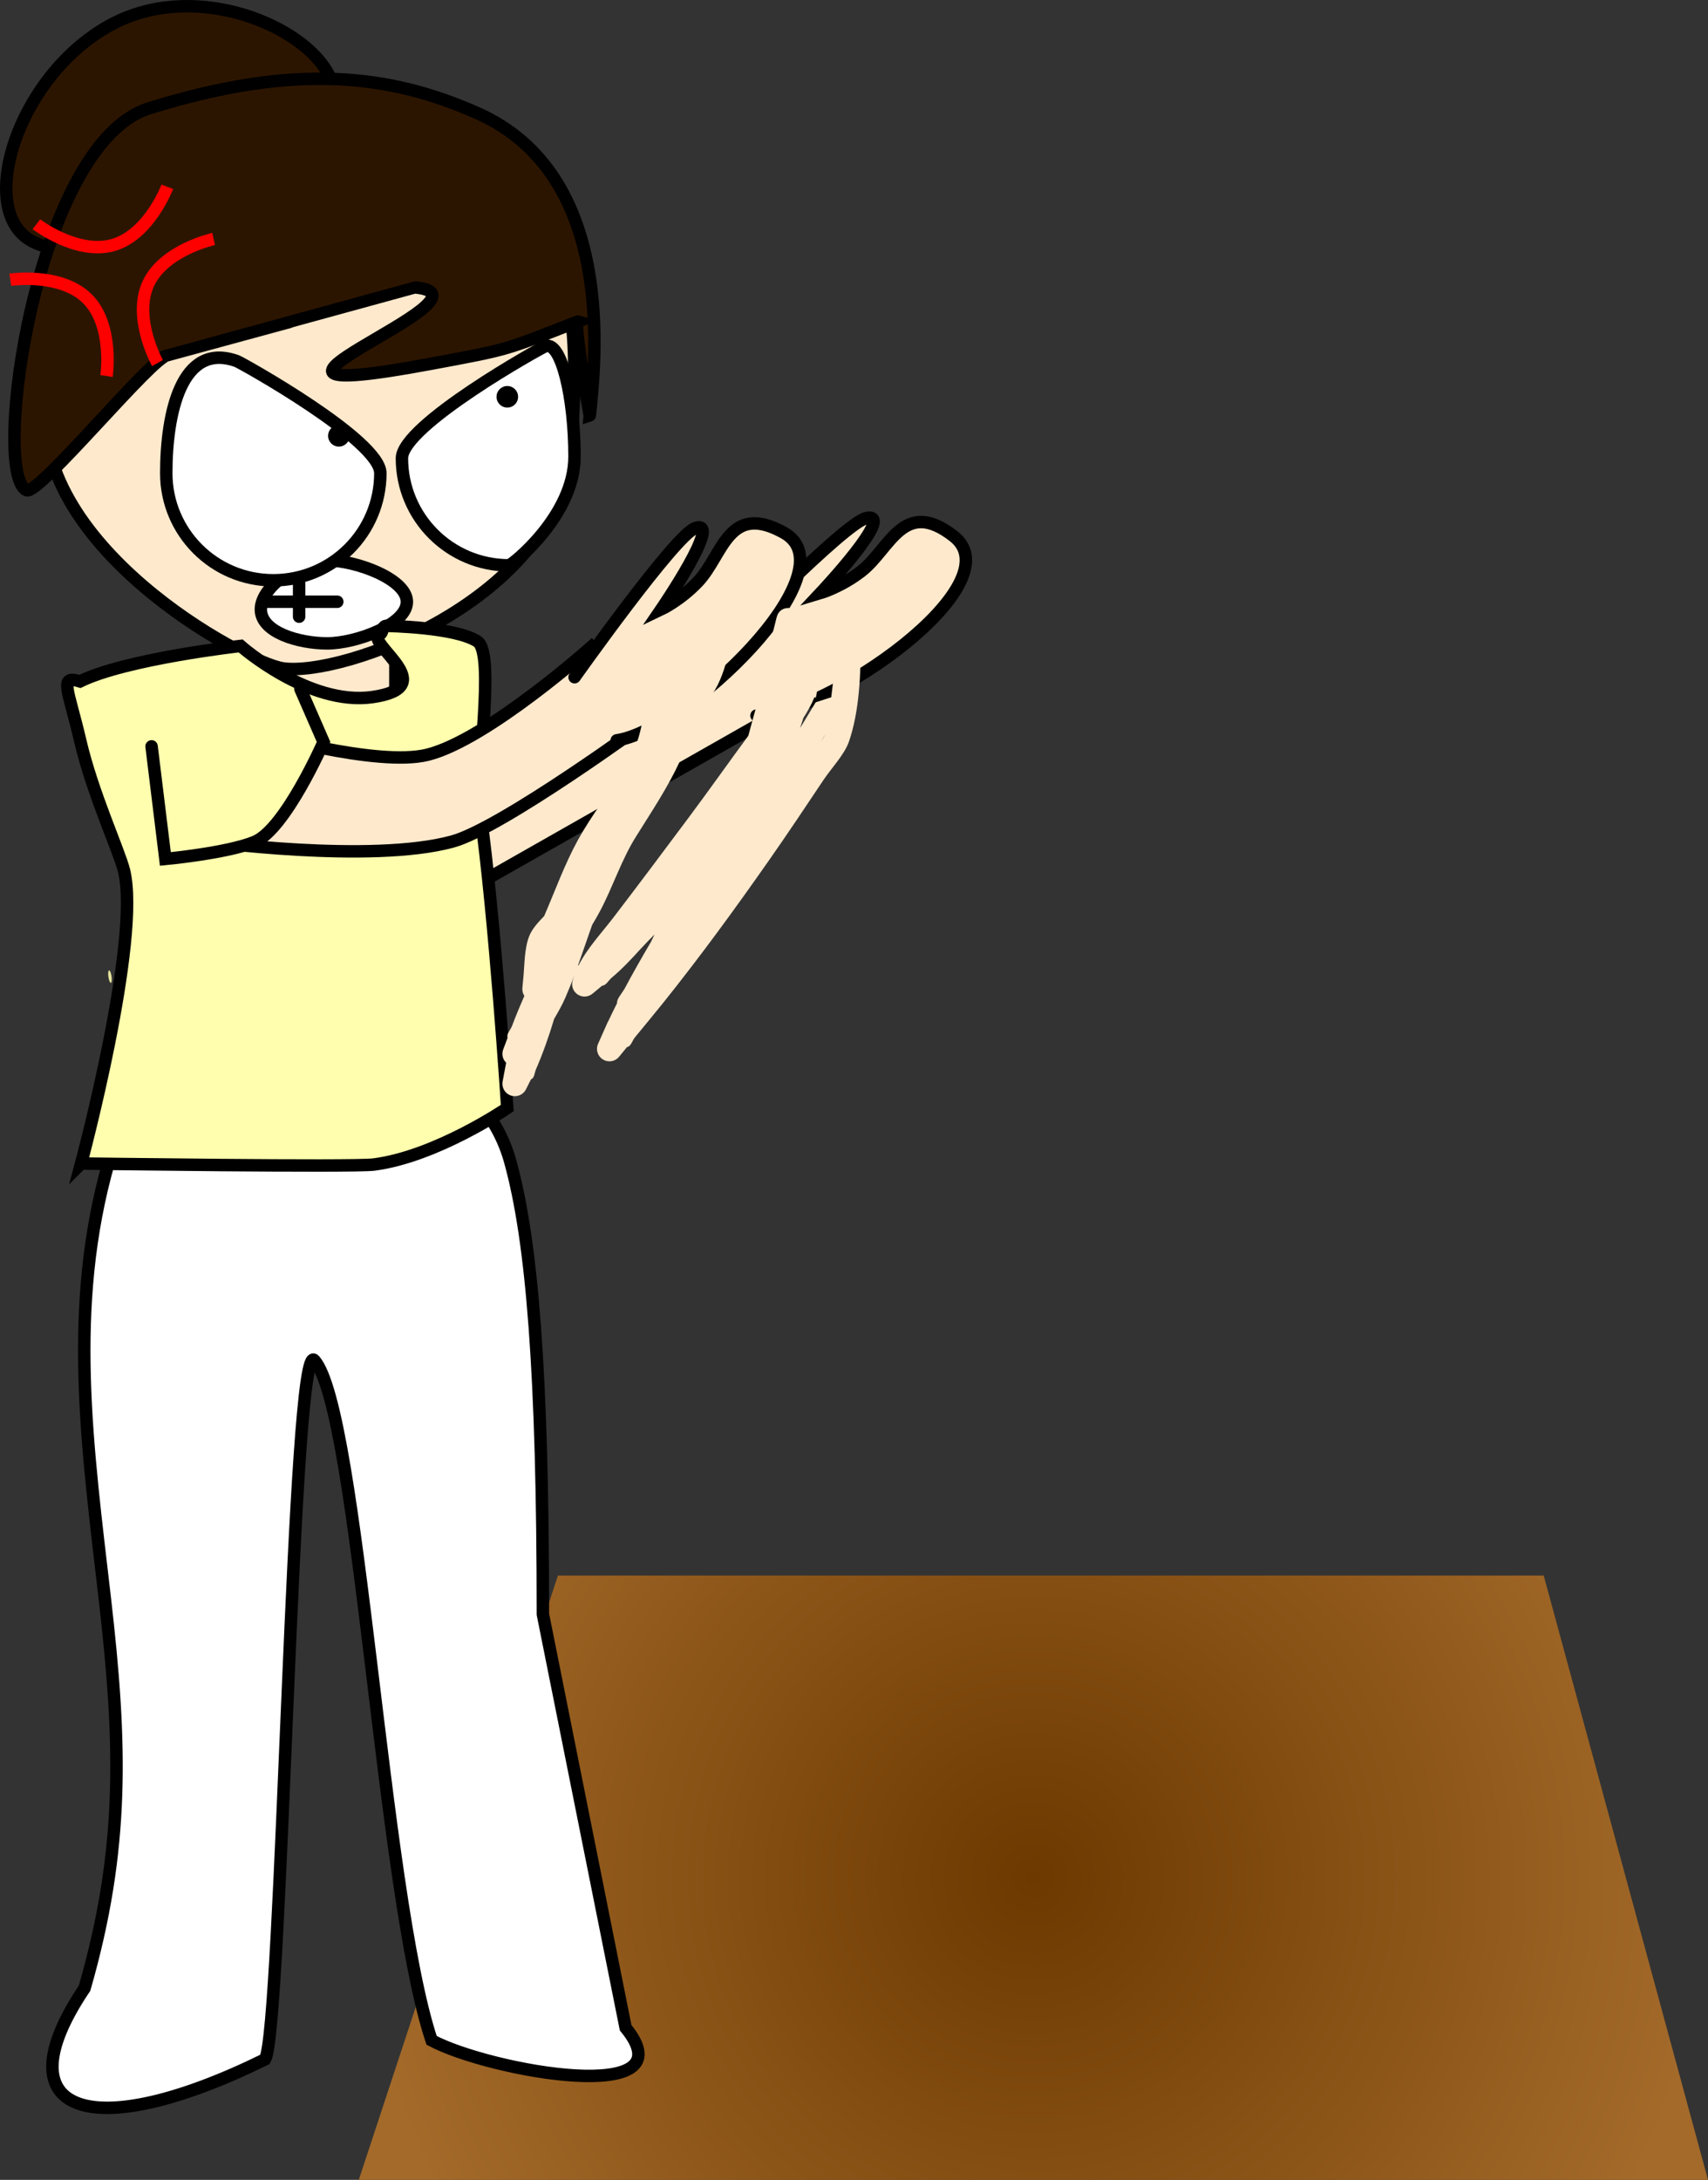 <svg version="1.1" xmlns="http://www.w3.org/2000/svg" xmlns:xlink="http://www.w3.org/1999/xlink" width="343.063" height="437.58" viewBox="0,0,343.063,437.58"><rect x="0" y="0" width="343.063" height="437.58" fill="#333333" stroke="none"/><defs><radialGradient cx="381.3" cy="390.346" r="135.5" gradientUnits="userSpaceOnUse" id="color-1"><stop offset="0" stop-color="#6d3900"/><stop offset="1" stop-color="#a36a2a"/></radialGradient></defs><g transform="translate(-173.737,-13.42)"><g data-paper-data="{&quot;isPaintingLayer&quot;:true}" fill-rule="nonzero" stroke-linejoin="miter" stroke-miterlimit="10" stroke-dasharray="" stroke-dashoffset="0" style="mix-blend-mode: normal"><path d="M222.15,164.967v-32h31v32z" fill="#ffe9cc" stroke="#000000" stroke-width="2.5" stroke-linecap="butt"/><path d="M245.8,451l40,-121.309h198l33,121.309z" fill="url(#color-1)" stroke="none" stroke-width="0" stroke-linecap="butt"/><path d="M239.89,28.658c4.959,10.087 -8.321,17.596 -24.847,25.72c-16.526,8.125 -33.753,13.514 -38.713,3.427c-4.959,-10.087 4.228,-31.831 20.753,-39.956c16.526,-8.125 37.847,0.721 42.806,10.808z" data-paper-data="{&quot;origRot&quot;:0}" fill="#2c1500" stroke="#000000" stroke-width="2.5" stroke-linecap="butt"/><path d="M299.398,420.46c13.03,15.936 -27.144,8.808 -38.973,2.54c-9.915,-29.851 -14.665,-126.321 -23.532,-136.519c-4.394,-5.053 -6.501,134.565 -9.91,140.328c-35.155,17.289 -53.255,10.964 -36.26,-14.28c8.075,-28.066 7.419,-49.153 4.074,-78.165c-3.5,-30.354 -7.59,-58.465 0.835,-87.836c6.65,-23.182 18.278,-28.027 42.395,-28.027c0,0 31.635,4.365 38.193,28.067c4.439,16.044 6.561,42.717 6.561,90.899z" fill="#ffffff" stroke="#000000" stroke-width="2.5" stroke-linecap="butt"/><path d="M203.798,215.757c0.024,0.7 -0.099,1.273 -0.274,1.279c-0.175,0.006 -0.336,-0.557 -0.36,-1.258c-0.024,-0.7 0.099,-1.273 0.274,-1.279c0.175,-0.006 0.336,0.557 0.36,1.258z" data-paper-data="{&quot;origRot&quot;:0}" fill="#e7e69d" stroke="none" stroke-width="2.5" stroke-linecap="butt"/><path d="M288.319,103.913c-2.763,29.869 -45.69,45.444 -57.773,43.67c-7.715,-1.132 -51.566,-24.953 -47.495,-54.672c7.383,-53.892 29.211,-51.556 58.28,-48.518c29.069,3.038 52.381,1.219 46.988,59.52z" data-paper-data="{&quot;origRot&quot;:0}" fill="#ffe9cc" stroke="#000000" stroke-width="2.5" stroke-linecap="butt"/><path d="M292.214,96.794c-0.051,0.485 -3.336,-19.086 -2.427,-18.83c-15.053,5.867 -13.487,5.492 -29.369,8.456c-51.584,9.627 15.282,-13.385 -3.156,-15.291c-0.068,-0.007 -49.847,13.693 -49.916,13.686c-2.635,-0.275 -25.867,28.125 -28.274,27.015c-7.218,-3.33 1.819,-69.532 24.601,-76.659c29.414,-9.202 48.536,-6.794 65.998,0.982c27.841,12.398 23.711,49.453 22.542,60.641z" data-paper-data="{&quot;origRot&quot;:0}" fill="#2c1500" stroke="#000000" stroke-width="2.5" stroke-linecap="butt"/><path d="M267.667,170.401l58.994,-33.437l9.385,16.235l-63.655,36.163" data-paper-data="{&quot;index&quot;:null}" fill="#ffe9cc" stroke="#000000" stroke-width="2.5" stroke-linecap="round"/><path d="M319.271,143.24c0,0 24.233,-24.96 28.515,-25.833c6.083,-1.24 -9.239,15.058 -9.239,15.058c0,0 4.136,-1.225 8.195,-4.378c5.801,-4.506 8.463,-14.858 18.529,-7.035c12.488,9.705 -25.746,36.173 -39.583,36.011" data-paper-data="{&quot;index&quot;:null}" fill="#ffe9cc" stroke="#000000" stroke-width="2.5" stroke-linecap="round"/><path d="M255.466,134.239c0,4.602 -10.293,8.333 -16,8.333c-5.707,0 -13.333,-2.216 -13.333,-6.818c0,-4.602 7.626,-9.848 13.333,-9.848c5.707,0 16,3.731 16,8.333z" fill="#ffffff" stroke="#000000" stroke-width="2.5" stroke-linecap="butt"/><path d="M207.133,108.406c0,-11.874 2.995,-26.522 14.167,-22.5c0.926,0.333 28.833,15.885 28.833,22.5c0,11.874 -9.626,21.5 -21.5,21.5c-11.874,0 -21.5,-9.626 -21.5,-21.5z" fill="#ffffff" stroke="#000000" stroke-width="2.5" stroke-linecap="butt"/><path d="M275.966,126.906c-11.874,0 -21.5,-9.626 -21.5,-21.5c0,-6.615 27.908,-22.167 28.833,-22.5c3.172,-1.022 5.833,10.293 5.833,22.167c0,11.874 -12.626,21.833 -13.167,21.833z" data-paper-data="{&quot;index&quot;:null}" fill="#ffffff" stroke="#000000" stroke-width="2.5" stroke-linecap="butt"/><path d="M239.633,100.906c0,-1.197 0.97,-2.167 2.167,-2.167c1.197,0 2.167,0.97 2.167,2.167c0,1.197 -0.97,2.167 -2.167,2.167c-1.197,0 -2.167,-0.97 -2.167,-2.167z" fill="#000000" stroke="none" stroke-width="0" stroke-linecap="butt"/><path d="M273.466,93.072c0,-1.197 0.97,-2.167 2.167,-2.167c1.197,0 2.167,0.97 2.167,2.167c0,1.197 -0.97,2.167 -2.167,2.167c-1.197,0 -2.167,-0.97 -2.167,-2.167z" fill="#000000" stroke="none" stroke-width="0" stroke-linecap="butt"/><path d="M175.8,69.572c0,0 10.165,-1.502 15.5,3.833c5.335,5.335 3.833,15.5 3.833,15.5" fill="none" stroke="#ff0000" stroke-width="2.5" stroke-linecap="butt"/><path d="M205.369,86.303c0,0 -4.99,-8.982 -1.88,-15.856c3.111,-6.874 13.152,-9.054 13.152,-9.054" fill="none" stroke="#ff0000" stroke-width="2.5" stroke-linecap="butt"/><path d="M207.337,50.917c0,0 -3.622,9.616 -10.876,11.69c-7.254,2.074 -15.412,-4.173 -15.412,-4.173" fill="none" stroke="#ff0000" stroke-width="2.5" stroke-linecap="butt"/><path d="M241.483,134.213h-14" fill="none" stroke="#000000" stroke-width="2.5" stroke-linecap="round"/><path d="M233.817,137.213v-6.667" fill="none" stroke="#000000" stroke-width="2.5" stroke-linecap="round"/><path d="M190.03,246.983c0,0 12.079,-44.977 8.604,-58.845c-0.993,-3.963 -6.345,-15.561 -8.77,-25.988c-2.425,-10.427 -4.383,-13.253 -0.052,-11.946c9.305,-4.557 32.254,-7.119 32.254,-7.119c0,0 13.694,12.1 26.488,10.267c14.281,-2.046 -1.347,-10.607 1.306,-12.691c0.887,0.268 0.475,-1.744 1.577,-1.602c0.202,0.026 13.675,0.203 18.192,3.12c3.688,2.382 -0.414,27.244 0.536,34.018c2.983,21.273 5.463,59.653 5.463,59.653c0,0 -14.155,9.693 -26.775,11.335c-4.207,0.547 -58.822,-0.202 -58.822,-0.202z" data-paper-data="{&quot;origRot&quot;:0}" fill="#fffeae" stroke="#000000" stroke-width="2.5" stroke-linecap="butt"/><path d="M196.138,209.424c0.099,0.694 0.039,1.276 -0.134,1.301c-0.173,0.025 -0.395,-0.517 -0.494,-1.211c-0.099,-0.694 -0.039,-1.276 0.134,-1.301c0.173,-0.025 0.395,0.517 0.494,1.211z" data-paper-data="{&quot;origRot&quot;:0}" fill="#e7e69d" stroke="none" stroke-width="2.5" stroke-linecap="butt"/><path d="M225.018,160.354c0,0 24.459,7.136 34.643,4.561c12.003,-3.036 32.816,-21.624 32.816,-21.624l11.773,14.596c0,0 -29.701,21.745 -39.628,24.457c-16.417,4.486 -49.615,-0.073 -49.615,-0.073" fill="#ffe9cc" stroke="#000000" stroke-width="2.5" stroke-linecap="round"/><path d="M289.143,149.365c0,0 20.1,-28.394 24.196,-29.916c5.819,-2.162 -6.81,16.302 -6.81,16.302c0,0 3.898,-1.847 7.423,-5.588c5.038,-5.345 6.074,-15.984 17.224,-9.805c13.833,7.666 -19.869,39.707 -33.565,41.676" fill="#ffe9cc" stroke="#000000" stroke-width="2.5" stroke-linecap="round"/><path d="M234.07,151.704l4.658,10.656c0,0 -7.698,17.573 -13.873,20.073c-5.596,2.265 -17.903,3.413 -17.903,3.413l-2.771,-22.601" fill="#fffeae" stroke="#000000" stroke-width="2.5" stroke-linecap="round"/><path d="M340.695,153.392c0.281,-2.131 0.517,-4.226 0.684,-6.333c-1.085,1.424 -2.201,2.82 -3.341,4.215l-0.437,2.184l-0.292,-0.058c-0.6,1.491 -1.344,2.787 -2.201,4.124c-0.224,0.682 -0.445,1.365 -0.665,2.049c1.04,-1.736 2.103,-3.458 3.135,-5.178zM344.15,136.467c1.381,0 2.5,1.119 2.5,2.5v3l-0.002,0c-0.024,6.614 -0.266,14.223 -2.418,20.387c-0.877,2.513 -3.588,5.382 -5.066,7.599c-3.601,5.402 -7.207,10.792 -10.93,16.111c-6.804,9.72 -13.732,19.22 -21.149,28.486c-1.919,2.397 -3.89,4.754 -5.834,7.13c-0.528,0.645 -0.762,1.794 -1.583,1.935l-1.57,1.919c-0.458,0.569 -1.161,0.933 -1.948,0.933c-1.381,0 -2.5,-1.119 -2.5,-2.5c0,-0.381 0.085,-0.742 0.238,-1.065l1.947,-4.381l0.022,0.01c0.58,-1.238 1.18,-2.465 1.796,-3.683c0.022,-0.48 0.18,-0.924 0.436,-1.296l1.066,-1.599c1.701,-3.202 3.501,-6.349 5.342,-9.476c0.238,-0.491 0.473,-0.984 0.706,-1.477c-0.969,0.991 -1.945,1.967 -2.839,2.95c-1.854,2.039 -3.657,3.976 -5.772,5.738c-0.64,0.533 -1.089,1.548 -1.921,1.6l-1.908,1.59c-0.435,0.368 -0.998,0.59 -1.613,0.59c-1.381,0 -2.5,-1.119 -2.5,-2.5c0,-0.297 0.052,-0.582 0.147,-0.846l0.316,-0.949c-0.584,1.557 -1.198,3.098 -1.862,4.608c-0.604,1.373 -1.388,2.767 -2.217,4.179c-1.011,3.418 -2.236,6.863 -3.647,10.125c-0.296,0.684 -0.299,1.746 -1,2l-0.976,1.952c-0.401,0.846 -1.262,1.43 -2.26,1.43c-1.381,0 -2.5,-1.119 -2.5,-2.5c0,-0.175 0.018,-0.345 0.052,-0.51l0.695,-3.708c-0.461,-0.454 -0.747,-1.085 -0.747,-1.783c0,-0.329 0.064,-0.644 0.179,-0.932l0.858,-2.287c-0.255,-0.793 0.585,-1.561 0.878,-2.341c0,0 0,0 0,0c0.772,-2.058 1.613,-4.064 2.498,-6.065c-0.261,-0.395 -0.412,-0.868 -0.412,-1.376c0,-0.09 0.005,-0.179 0.014,-0.267l0.192,-2.032c0.251,-2.652 0.197,-5.86 1.181,-8.342c0.583,-1.469 1.781,-2.758 3.001,-4.021c2.194,-5.075 4.157,-10.529 6.827,-15.353c2.706,-4.889 6.265,-9.462 9.365,-14.112c0.033,-0.049 0.065,-0.098 0.098,-0.147c0.357,-0.689 0.7,-1.379 1.024,-2.071c0.445,-1.083 0.892,-2.166 1.34,-3.248c0.022,-0.063 0.043,-0.125 0.065,-0.188c1.685,-4.946 1.543,-10.487 3.223,-15.459c1.131,-3.347 3.655,-6.119 4.799,-9.55c0,0 0.791,-2.372 3.162,-1.581c2.372,0.791 1.581,3.162 1.581,3.162c-0.167,0.5 -0.362,0.989 -0.577,1.469c0.436,0.45 0.705,1.064 0.705,1.74c0,0.229 -0.031,0.45 -0.088,0.661l-0.486,1.946c0.395,0.562 -0.333,1.333 -0.5,2c0,0 0,0 0,0c-0.278,1.114 -0.588,2.183 -0.931,3.231c0.003,0.054 0.005,0.108 0.005,0.163v0.078c0.332,-0.538 0.646,-1.087 0.929,-1.652c1.092,-2.178 1.56,-4.689 2.146,-7.033l3.216,-3.765c0,0 2.372,0.791 1.581,3.162c-0.391,1.173 -1.168,1.572 -1.854,1.677l1.908,0.139c-0.713,2.851 -1.387,5.742 -2.709,8.392c-1.212,2.429 -3.162,4.503 -4.38,6.891c-1.382,2.709 -2.011,5.823 -3.295,8.583c-2.381,5.118 -5.611,9.955 -8.597,14.732c-3.027,4.748 -4.717,10.226 -7.364,15.185c-0.493,0.923 -1.016,1.828 -1.557,2.724c-0.956,2.687 -1.866,5.416 -2.835,8.116l0.096,0.032c1.768,-3.49 4.62,-6.505 6.988,-9.594c5.065,-6.606 10.04,-13.277 15.025,-19.943c4.095,-5.476 8.035,-11.064 12.089,-16.566c0.675,-2.468 1.337,-4.947 2.033,-7.424c0.973,-3.467 3.013,-7.23 3.581,-10.733v-1.375l-0.925,-0.231l0.987,-3.949c0.027,-0.117 0.061,-0.231 0.104,-0.341c0.244,-0.717 0.846,-1.603 2.334,-1.603c1.489,0 2.091,0.886 2.334,1.603c0.107,0.278 0.166,0.581 0.166,0.897v5h-0.449c-0.316,1.811 -0.772,3.563 -1.285,5.319l0.6,-0.851c1.123,-2.619 2.245,-5.238 3.368,-7.858c0.328,-0.766 0.218,-1.972 0.985,-2.298l0.962,-2.245c0.369,-0.919 1.269,-1.568 2.321,-1.568c1.381,0 2.5,1.119 2.5,2.5c0,0.194 -0.022,0.383 -0.064,0.564c0.181,-0.042 0.37,-0.064 0.564,-0.064zM338.571,162.388c0.39,-0.571 0.744,-1.141 1.028,-1.698c-0.344,0.565 -0.688,1.13 -1.028,1.698z" fill="#ffe9cc" stroke="none" stroke-width="0.5" stroke-linecap="butt"/></g></g></svg>